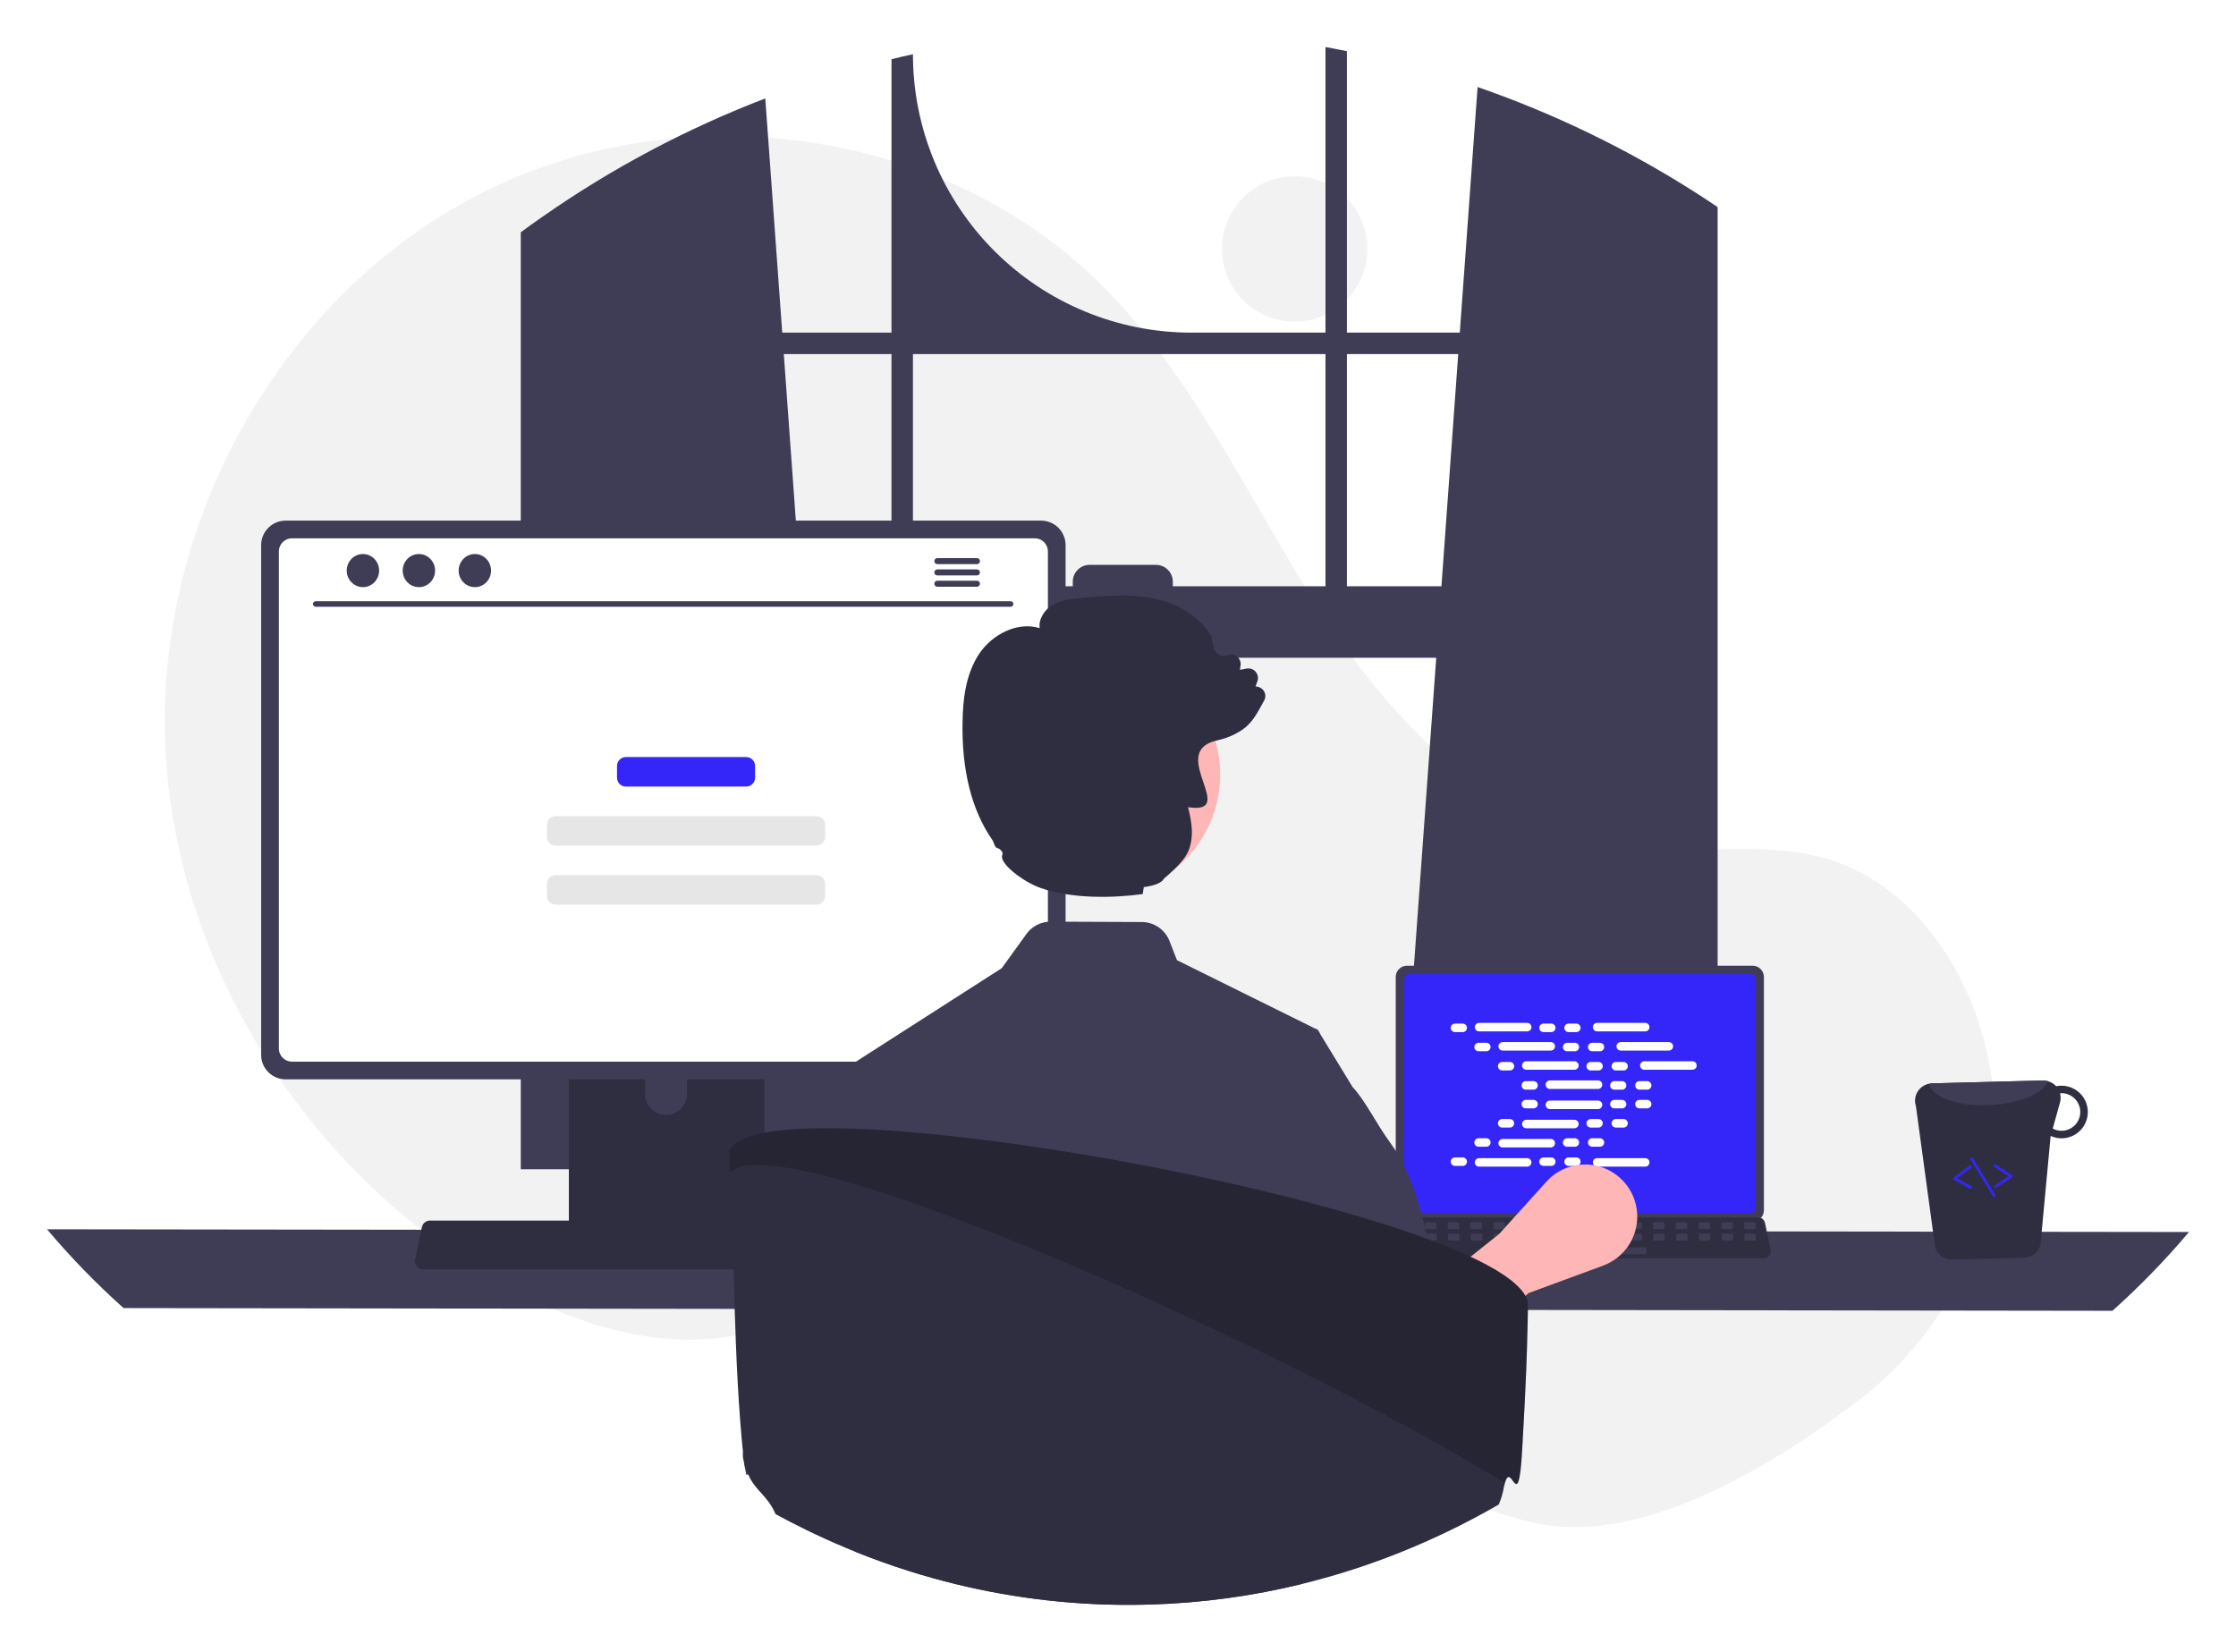 <svg width="666" height="492" viewBox="0 0 666 492" fill="none" xmlns="http://www.w3.org/2000/svg">
<g clip-path="url(#clip0_135_967)" filter="url(#filter0_d_135_967)">
<path d="M385.635 92.798C397.592 92.798 407.285 83.105 407.285 71.148C407.285 59.191 397.592 49.498 385.635 49.498C373.678 49.498 363.984 59.191 363.984 71.148C363.984 83.105 373.678 92.798 385.635 92.798Z" fill="#F2F2F2"/>
<path d="M553.584 414.103C585.765 389.592 601.136 348.405 591.513 309.115C591.274 308.139 591.022 307.165 590.756 306.193C584.377 282.871 568.594 260.705 545.591 253.253C526.277 246.996 505.195 251.808 485.045 249.32C445.49 244.435 414.824 212.432 393.247 178.925C371.669 145.417 355.086 107.91 326.414 80.228C279.154 34.598 202.06 24.774 143.463 54.476C84.867 84.177 47.541 150.072 49.133 215.745C50.725 281.417 89.713 344.205 146.335 377.518C167.135 389.755 191.192 398.425 215.135 395.391C235.909 392.759 254.785 381.597 275.461 378.283C307.97 373.073 340.271 387.771 368.388 404.898C396.505 422.024 423.664 442.325 455.616 450.265C486.64 457.975 525.077 435.815 553.584 414.103Z" fill="#F2F2F2"/>
<path d="M507.348 55.855C506.643 55.385 505.929 54.938 505.224 54.484C484.831 41.443 462.974 30.848 440.104 22.919L434.801 96.072H401.182V12.241C399.066 11.803 396.934 11.389 394.801 11V96.072H354.85C332.856 96.072 311.764 87.335 296.212 71.784C280.66 56.233 271.923 35.141 271.923 13.149V13.149C269.783 13.611 267.658 14.105 265.534 14.633V96.072H232.994L227.942 26.317C204.439 35.33 182.127 47.183 161.501 61.612C161.144 61.855 160.787 62.106 160.438 62.349C158.646 63.606 156.879 64.887 155.119 66.185V345.262H251.019L249.325 321.789L240 192.908H427.787L418.462 321.789L416.767 345.262H511.605V58.676C510.194 57.72 508.775 56.779 507.348 55.855ZM265.534 171.624H238.459L233.456 102.461H265.534V171.624ZM394.801 171.624H349.328V170.254C349.328 169.595 349.198 168.943 348.946 168.334C348.694 167.726 348.324 167.173 347.857 166.708C347.391 166.242 346.838 165.873 346.229 165.622C345.62 165.371 344.968 165.242 344.309 165.243H324.54C323.882 165.243 323.23 165.372 322.622 165.624C322.014 165.876 321.461 166.245 320.996 166.71C320.531 167.175 320.162 167.728 319.91 168.336C319.658 168.944 319.529 169.596 319.529 170.254V171.624H271.923V102.461H394.801V171.624ZM401.182 171.624V102.461H434.338L429.335 171.624H401.182Z" fill="#3F3D56"/>
<path d="M14 363.133C21.044 371.48 28.663 379.323 36.801 386.607L629.199 387.417C637.337 380.134 644.956 372.29 652 363.944L14 363.133Z" fill="#3F3D56"/>
<path d="M415.725 287.97V357.461C415.725 358.347 416.077 359.196 416.704 359.822C417.33 360.448 418.179 360.8 419.065 360.801H522.047C522.933 360.8 523.782 360.448 524.408 359.822C525.034 359.196 525.387 358.347 525.387 357.461V287.97C525.385 287.086 525.032 286.238 524.406 285.612C523.78 284.987 522.932 284.635 522.047 284.634H419.065C418.18 284.635 417.331 284.987 416.705 285.612C416.079 286.238 415.727 287.086 415.725 287.97Z" fill="#3F3D56"/>
<path d="M418.141 288.835V356.604C418.141 357.077 418.33 357.531 418.664 357.865C418.999 358.2 419.452 358.388 419.926 358.389H521.19C521.663 358.388 522.117 358.2 522.451 357.865C522.786 357.531 522.974 357.077 522.975 356.604V288.835C522.975 288.361 522.787 287.907 522.453 287.572C522.118 287.236 521.664 287.047 521.19 287.046H419.926C419.452 287.047 418.998 287.236 418.663 287.572C418.329 287.907 418.141 288.361 418.141 288.835Z" fill="#3426F8"/>
<path d="M413.57 371.014C413.758 371.25 413.998 371.441 414.271 371.572C414.544 371.702 414.843 371.769 415.145 371.768H525.416C525.717 371.767 526.015 371.7 526.287 371.57C526.559 371.44 526.799 371.251 526.989 371.017C527.179 370.783 527.314 370.509 527.385 370.216C527.456 369.923 527.461 369.618 527.399 369.323L525.687 361.192C525.616 360.861 525.464 360.552 525.243 360.295C525.022 360.037 524.741 359.839 524.424 359.718C524.195 359.628 523.95 359.582 523.704 359.583H416.85C416.604 359.582 416.36 359.628 416.13 359.718C415.813 359.839 415.532 360.037 415.311 360.295C415.091 360.552 414.938 360.861 414.867 361.192L413.155 369.323C413.094 369.618 413.1 369.922 413.172 370.215C413.243 370.508 413.379 370.78 413.57 371.014Z" fill="#2F2E41"/>
<path d="M519.921 363.084H522.526C522.745 363.084 522.922 362.907 522.922 362.688V361.442C522.922 361.224 522.745 361.046 522.526 361.046H519.921C519.703 361.046 519.526 361.224 519.526 361.442V362.688C519.526 362.907 519.703 363.084 519.921 363.084Z" fill="#3F3D56"/>
<path d="M513.128 363.084H515.733C515.952 363.084 516.129 362.907 516.129 362.688V361.442C516.129 361.224 515.952 361.046 515.733 361.046H513.128C512.91 361.046 512.733 361.224 512.733 361.442V362.688C512.733 362.907 512.91 363.084 513.128 363.084Z" fill="#3F3D56"/>
<path d="M506.336 363.084H508.94C509.159 363.084 509.336 362.907 509.336 362.688V361.442C509.336 361.224 509.159 361.046 508.94 361.046H506.336C506.117 361.046 505.94 361.224 505.94 361.442V362.688C505.94 362.907 506.117 363.084 506.336 363.084Z" fill="#3F3D56"/>
<path d="M499.543 363.084H502.147C502.366 363.084 502.543 362.907 502.543 362.688V361.442C502.543 361.224 502.366 361.046 502.147 361.046H499.543C499.324 361.046 499.147 361.224 499.147 361.442V362.688C499.147 362.907 499.324 363.084 499.543 363.084Z" fill="#3F3D56"/>
<path d="M492.752 363.084H495.356C495.575 363.084 495.752 362.907 495.752 362.688V361.442C495.752 361.224 495.575 361.046 495.356 361.046H492.752C492.533 361.046 492.356 361.224 492.356 361.442V362.688C492.356 362.907 492.533 363.084 492.752 363.084Z" fill="#3F3D56"/>
<path d="M485.959 363.084H488.563C488.782 363.084 488.959 362.907 488.959 362.688V361.442C488.959 361.224 488.782 361.046 488.563 361.046H485.959C485.74 361.046 485.563 361.224 485.563 361.442V362.688C485.563 362.907 485.74 363.084 485.959 363.084Z" fill="#3F3D56"/>
<path d="M479.166 363.084H481.77C481.989 363.084 482.166 362.907 482.166 362.688V361.442C482.166 361.224 481.989 361.046 481.77 361.046H479.166C478.947 361.046 478.77 361.224 478.77 361.442V362.688C478.77 362.907 478.947 363.084 479.166 363.084Z" fill="#3F3D56"/>
<path d="M472.373 363.084H474.977C475.196 363.084 475.373 362.907 475.373 362.688V361.442C475.373 361.224 475.196 361.046 474.977 361.046H472.373C472.154 361.046 471.977 361.224 471.977 361.442V362.688C471.977 362.907 472.154 363.084 472.373 363.084Z" fill="#3F3D56"/>
<path d="M465.58 363.084H468.184C468.403 363.084 468.58 362.907 468.58 362.688V361.442C468.58 361.224 468.403 361.046 468.184 361.046H465.58C465.361 361.046 465.184 361.224 465.184 361.442V362.688C465.184 362.907 465.361 363.084 465.58 363.084Z" fill="#3F3D56"/>
<path d="M458.789 363.084H461.393C461.612 363.084 461.789 362.907 461.789 362.688V361.442C461.789 361.224 461.612 361.046 461.393 361.046H458.789C458.57 361.046 458.393 361.224 458.393 361.442V362.688C458.393 362.907 458.57 363.084 458.789 363.084Z" fill="#3F3D56"/>
<path d="M451.996 363.084H454.6C454.819 363.084 454.996 362.907 454.996 362.688V361.442C454.996 361.224 454.819 361.046 454.6 361.046H451.996C451.777 361.046 451.6 361.224 451.6 361.442V362.688C451.6 362.907 451.777 363.084 451.996 363.084Z" fill="#3F3D56"/>
<path d="M445.203 363.084H447.807C448.026 363.084 448.203 362.907 448.203 362.688V361.442C448.203 361.224 448.026 361.046 447.807 361.046H445.203C444.984 361.046 444.807 361.224 444.807 361.442V362.688C444.807 362.907 444.984 363.084 445.203 363.084Z" fill="#3F3D56"/>
<path d="M438.41 363.084H441.014C441.233 363.084 441.41 362.907 441.41 362.688V361.442C441.41 361.224 441.233 361.046 441.014 361.046H438.41C438.191 361.046 438.014 361.224 438.014 361.442V362.688C438.014 362.907 438.191 363.084 438.41 363.084Z" fill="#3F3D56"/>
<path d="M431.617 363.084H434.221C434.44 363.084 434.617 362.907 434.617 362.688V361.442C434.617 361.224 434.44 361.046 434.221 361.046H431.617C431.398 361.046 431.221 361.224 431.221 361.442V362.688C431.221 362.907 431.398 363.084 431.617 363.084Z" fill="#3F3D56"/>
<path d="M424.826 363.084H427.43C427.649 363.084 427.826 362.907 427.826 362.688V361.442C427.826 361.224 427.649 361.046 427.43 361.046H424.826C424.607 361.046 424.43 361.224 424.43 361.442V362.688C424.43 362.907 424.607 363.084 424.826 363.084Z" fill="#3F3D56"/>
<path d="M418.033 363.084H420.637C420.856 363.084 421.033 362.907 421.033 362.688V361.442C421.033 361.224 420.856 361.046 420.637 361.046H418.033C417.814 361.046 417.637 361.224 417.637 361.442V362.688C417.637 362.907 417.814 363.084 418.033 363.084Z" fill="#3F3D56"/>
<path d="M520.002 366.48H522.606C522.825 366.48 523.002 366.303 523.002 366.085V364.839C523.002 364.62 522.825 364.443 522.606 364.443H520.002C519.783 364.443 519.606 364.62 519.606 364.839V366.085C519.606 366.303 519.783 366.48 520.002 366.48Z" fill="#3F3D56"/>
<path d="M513.209 366.48H515.813C516.032 366.48 516.209 366.303 516.209 366.085V364.839C516.209 364.62 516.032 364.443 515.813 364.443H513.209C512.99 364.443 512.813 364.62 512.813 364.839V366.085C512.813 366.303 512.99 366.48 513.209 366.48Z" fill="#3F3D56"/>
<path d="M506.416 366.48H509.02C509.239 366.48 509.416 366.303 509.416 366.085V364.839C509.416 364.62 509.239 364.443 509.02 364.443H506.416C506.197 364.443 506.02 364.62 506.02 364.839V366.085C506.02 366.303 506.197 366.48 506.416 366.48Z" fill="#3F3D56"/>
<path d="M499.623 366.48H502.227C502.446 366.48 502.623 366.303 502.623 366.085V364.839C502.623 364.62 502.446 364.443 502.227 364.443H499.623C499.404 364.443 499.227 364.62 499.227 364.839V366.085C499.227 366.303 499.404 366.48 499.623 366.48Z" fill="#3F3D56"/>
<path d="M492.832 366.48H495.436C495.655 366.48 495.832 366.303 495.832 366.085V364.839C495.832 364.62 495.655 364.443 495.436 364.443H492.832C492.613 364.443 492.436 364.62 492.436 364.839V366.085C492.436 366.303 492.613 366.48 492.832 366.48Z" fill="#3F3D56"/>
<path d="M486.039 366.48H488.643C488.862 366.48 489.039 366.303 489.039 366.085V364.839C489.039 364.62 488.862 364.443 488.643 364.443H486.039C485.82 364.443 485.643 364.62 485.643 364.839V366.085C485.643 366.303 485.82 366.48 486.039 366.48Z" fill="#3F3D56"/>
<path d="M479.246 366.48H481.85C482.069 366.48 482.246 366.303 482.246 366.085V364.839C482.246 364.62 482.069 364.443 481.85 364.443H479.246C479.027 364.443 478.85 364.62 478.85 364.839V366.085C478.85 366.303 479.027 366.48 479.246 366.48Z" fill="#3F3D56"/>
<path d="M472.453 366.48H475.057C475.276 366.48 475.453 366.303 475.453 366.085V364.839C475.453 364.62 475.276 364.443 475.057 364.443H472.453C472.234 364.443 472.057 364.62 472.057 364.839V366.085C472.057 366.303 472.234 366.48 472.453 366.48Z" fill="#3F3D56"/>
<path d="M465.66 366.48H468.264C468.483 366.48 468.66 366.303 468.66 366.085V364.839C468.66 364.62 468.483 364.443 468.264 364.443H465.66C465.441 364.443 465.264 364.62 465.264 364.839V366.085C465.264 366.303 465.441 366.48 465.66 366.48Z" fill="#3F3D56"/>
<path d="M458.869 366.48H461.473C461.692 366.48 461.869 366.303 461.869 366.085V364.839C461.869 364.62 461.692 364.443 461.473 364.443H458.869C458.65 364.443 458.473 364.62 458.473 364.839V366.085C458.473 366.303 458.65 366.48 458.869 366.48Z" fill="#3F3D56"/>
<path d="M452.076 366.48H454.68C454.899 366.48 455.076 366.303 455.076 366.085V364.839C455.076 364.62 454.899 364.443 454.68 364.443H452.076C451.857 364.443 451.68 364.62 451.68 364.839V366.085C451.68 366.303 451.857 366.48 452.076 366.48Z" fill="#3F3D56"/>
<path d="M445.283 366.48H447.887C448.106 366.48 448.283 366.303 448.283 366.085V364.839C448.283 364.62 448.106 364.443 447.887 364.443H445.283C445.064 364.443 444.887 364.62 444.887 364.839V366.085C444.887 366.303 445.064 366.48 445.283 366.48Z" fill="#3F3D56"/>
<path d="M438.49 366.48H441.094C441.313 366.48 441.49 366.303 441.49 366.085V364.839C441.49 364.62 441.313 364.443 441.094 364.443H438.49C438.271 364.443 438.094 364.62 438.094 364.839V366.085C438.094 366.303 438.271 366.48 438.49 366.48Z" fill="#3F3D56"/>
<path d="M431.699 366.48H434.303C434.522 366.48 434.699 366.303 434.699 366.085V364.839C434.699 364.62 434.522 364.443 434.303 364.443H431.699C431.48 364.443 431.303 364.62 431.303 364.839V366.085C431.303 366.303 431.48 366.48 431.699 366.48Z" fill="#3F3D56"/>
<path d="M424.906 366.48H427.51C427.729 366.48 427.906 366.303 427.906 366.085V364.839C427.906 364.62 427.729 364.443 427.51 364.443H424.906C424.687 364.443 424.51 364.62 424.51 364.839V366.085C424.51 366.303 424.687 366.48 424.906 366.48Z" fill="#3F3D56"/>
<path d="M418.113 366.48H420.717C420.936 366.48 421.113 366.303 421.113 366.085V364.839C421.113 364.62 420.936 364.443 420.717 364.443H418.113C417.894 364.443 417.717 364.62 417.717 364.839V366.085C417.717 366.303 417.894 366.48 418.113 366.48Z" fill="#3F3D56"/>
<path d="M463.622 370.556H490.001C490.219 370.556 490.396 370.378 490.396 370.16V368.914C490.396 368.695 490.219 368.518 490.001 368.518H463.622C463.404 368.518 463.226 368.695 463.226 368.914V370.16C463.226 370.378 463.404 370.556 463.622 370.556Z" fill="#3F3D56"/>
<path d="M435.675 301.873H433.369C432.67 301.873 432.104 302.439 432.104 303.138C432.104 303.837 432.67 304.404 433.369 304.404H435.675C436.374 304.404 436.941 303.837 436.941 303.138C436.941 302.439 436.374 301.873 435.675 301.873Z" fill="white"/>
<path d="M462.048 301.873H459.742C459.043 301.873 458.477 302.439 458.477 303.138C458.477 303.837 459.043 304.404 459.742 304.404H462.048C462.747 304.404 463.314 303.837 463.314 303.138C463.314 302.439 462.747 301.873 462.048 301.873Z" fill="white"/>
<path d="M469.519 301.873H467.213C466.514 301.873 465.947 302.439 465.947 303.138C465.947 303.837 466.514 304.404 467.213 304.404H469.519C470.218 304.404 470.785 303.837 470.785 303.138C470.785 302.439 470.218 301.873 469.519 301.873Z" fill="white"/>
<path d="M454.874 301.662H440.543C439.844 301.662 439.277 302.228 439.277 302.927C439.277 303.626 439.844 304.193 440.543 304.193H454.874C455.573 304.193 456.14 303.626 456.14 302.927C456.14 302.228 455.573 301.662 454.874 301.662Z" fill="white"/>
<path d="M490.036 301.662H475.705C475.006 301.662 474.439 302.228 474.439 302.927C474.439 303.626 475.006 304.193 475.705 304.193H490.036C490.735 304.193 491.302 303.626 491.302 302.927C491.302 302.228 490.735 301.662 490.036 301.662Z" fill="white"/>
<path d="M442.708 307.586H440.403C439.703 307.586 439.137 308.153 439.137 308.852C439.137 309.551 439.703 310.117 440.403 310.117H442.708C443.407 310.117 443.974 309.551 443.974 308.852C443.974 308.153 443.407 307.586 442.708 307.586Z" fill="white"/>
<path d="M469.079 307.586H466.774C466.075 307.586 465.508 308.153 465.508 308.852C465.508 309.551 466.075 310.117 466.774 310.117H469.079C469.779 310.117 470.345 309.551 470.345 308.852C470.345 308.153 469.779 307.586 469.079 307.586Z" fill="white"/>
<path d="M476.552 307.586H474.246C473.547 307.586 472.98 308.153 472.98 308.852C472.98 309.551 473.547 310.117 474.246 310.117H476.552C477.251 310.117 477.818 309.551 477.818 308.852C477.818 308.153 477.251 307.586 476.552 307.586Z" fill="white"/>
<path d="M461.907 307.375H447.576C446.877 307.375 446.311 307.942 446.311 308.641C446.311 309.34 446.877 309.907 447.576 309.907H461.907C462.607 309.907 463.173 309.34 463.173 308.641C463.173 307.942 462.607 307.375 461.907 307.375Z" fill="white"/>
<path d="M497.07 307.375H482.738C482.039 307.375 481.473 307.942 481.473 308.641C481.473 309.34 482.039 309.907 482.738 309.907H497.07C497.769 309.907 498.335 309.34 498.335 308.641C498.335 307.942 497.769 307.375 497.07 307.375Z" fill="white"/>
<path d="M449.74 313.3H447.434C446.735 313.3 446.168 313.866 446.168 314.566C446.168 315.265 446.735 315.831 447.434 315.831H449.74C450.439 315.831 451.005 315.265 451.005 314.566C451.005 313.866 450.439 313.3 449.74 313.3Z" fill="white"/>
<path d="M476.113 313.3H473.807C473.108 313.3 472.541 313.866 472.541 314.566C472.541 315.265 473.108 315.831 473.807 315.831H476.113C476.812 315.831 477.378 315.265 477.378 314.566C477.378 313.866 476.812 313.3 476.113 313.3Z" fill="white"/>
<path d="M483.583 313.3H481.278C480.578 313.3 480.012 313.866 480.012 314.566C480.012 315.265 480.578 315.831 481.278 315.831H483.583C484.282 315.831 484.849 315.265 484.849 314.566C484.849 313.866 484.282 313.3 483.583 313.3Z" fill="white"/>
<path d="M468.939 313.088H454.608C453.908 313.088 453.342 313.655 453.342 314.354C453.342 315.053 453.908 315.62 454.608 315.62H468.939C469.638 315.62 470.204 315.053 470.204 314.354C470.204 313.655 469.638 313.088 468.939 313.088Z" fill="white"/>
<path d="M504.101 313.088H489.77C489.071 313.088 488.504 313.655 488.504 314.354C488.504 315.053 489.071 315.62 489.77 315.62H504.101C504.8 315.62 505.367 315.053 505.367 314.354C505.367 313.655 504.8 313.088 504.101 313.088Z" fill="white"/>
<path d="M456.773 319.013H454.467C453.768 319.013 453.201 319.58 453.201 320.279C453.201 320.978 453.768 321.545 454.467 321.545H456.773C457.472 321.545 458.039 320.978 458.039 320.279C458.039 319.58 457.472 319.013 456.773 319.013Z" fill="white"/>
<path d="M483.144 319.013H480.838C480.139 319.013 479.572 319.58 479.572 320.279C479.572 320.978 480.139 321.545 480.838 321.545H483.144C483.843 321.545 484.41 320.978 484.41 320.279C484.41 319.58 483.843 319.013 483.144 319.013Z" fill="white"/>
<path d="M490.617 319.013H488.311C487.612 319.013 487.045 319.58 487.045 320.279C487.045 320.978 487.612 321.545 488.311 321.545H490.617C491.316 321.545 491.882 320.978 491.882 320.279C491.882 319.58 491.316 319.013 490.617 319.013Z" fill="white"/>
<path d="M475.972 318.802H461.641C460.942 318.802 460.375 319.369 460.375 320.068C460.375 320.767 460.942 321.334 461.641 321.334H475.972C476.671 321.334 477.238 320.767 477.238 320.068C477.238 319.369 476.671 318.802 475.972 318.802Z" fill="white"/>
<path d="M462.048 341.733H459.742C459.043 341.733 458.477 342.3 458.477 342.999C458.477 343.698 459.043 344.264 459.742 344.264H462.048C462.747 344.264 463.314 343.698 463.314 342.999C463.314 342.3 462.747 341.733 462.048 341.733Z" fill="white"/>
<path d="M469.519 341.733H467.213C466.514 341.733 465.947 342.3 465.947 342.999C465.947 343.698 466.514 344.264 467.213 344.264H469.519C470.218 344.264 470.785 343.698 470.785 342.999C470.785 342.3 470.218 341.733 469.519 341.733Z" fill="white"/>
<path d="M490.036 341.944H475.705C475.006 341.944 474.439 342.511 474.439 343.21C474.439 343.909 475.006 344.475 475.705 344.475H490.036C490.735 344.475 491.302 343.909 491.302 343.21C491.302 342.511 490.735 341.944 490.036 341.944Z" fill="white"/>
<path d="M435.675 341.733H433.369C432.67 341.733 432.104 342.3 432.104 342.999C432.104 343.698 432.67 344.264 433.369 344.264H435.675C436.374 344.264 436.941 343.698 436.941 342.999C436.941 342.3 436.374 341.733 435.675 341.733Z" fill="white"/>
<path d="M454.874 341.944H440.543C439.844 341.944 439.277 342.511 439.277 343.21C439.277 343.909 439.844 344.475 440.543 344.475H454.874C455.573 344.475 456.14 343.909 456.14 343.21C456.14 342.511 455.573 341.944 454.874 341.944Z" fill="white"/>
<path d="M442.708 336.02H440.403C439.703 336.02 439.137 336.586 439.137 337.285C439.137 337.984 439.703 338.551 440.403 338.551H442.708C443.407 338.551 443.974 337.984 443.974 337.285C443.974 336.586 443.407 336.02 442.708 336.02Z" fill="white"/>
<path d="M469.079 336.02H466.774C466.075 336.02 465.508 336.586 465.508 337.285C465.508 337.984 466.075 338.551 466.774 338.551H469.079C469.779 338.551 470.345 337.984 470.345 337.285C470.345 336.586 469.779 336.02 469.079 336.02Z" fill="white"/>
<path d="M476.552 336.02H474.246C473.547 336.02 472.98 336.586 472.98 337.285C472.98 337.984 473.547 338.551 474.246 338.551H476.552C477.251 338.551 477.818 337.984 477.818 337.285C477.818 336.586 477.251 336.02 476.552 336.02Z" fill="white"/>
<path d="M461.907 336.23H447.576C446.877 336.23 446.311 336.797 446.311 337.496C446.311 338.195 446.877 338.762 447.576 338.762H461.907C462.607 338.762 463.173 338.195 463.173 337.496C463.173 336.797 462.607 336.23 461.907 336.23Z" fill="white"/>
<path d="M449.74 330.306H447.434C446.735 330.306 446.168 330.872 446.168 331.571C446.168 332.27 446.735 332.837 447.434 332.837H449.74C450.439 332.837 451.005 332.27 451.005 331.571C451.005 330.872 450.439 330.306 449.74 330.306Z" fill="white"/>
<path d="M476.113 330.306H473.807C473.108 330.306 472.541 330.872 472.541 331.571C472.541 332.27 473.108 332.837 473.807 332.837H476.113C476.812 332.837 477.378 332.27 477.378 331.571C477.378 330.872 476.812 330.306 476.113 330.306Z" fill="white"/>
<path d="M483.583 330.306H481.278C480.578 330.306 480.012 330.872 480.012 331.571C480.012 332.27 480.578 332.837 481.278 332.837H483.583C484.282 332.837 484.849 332.27 484.849 331.571C484.849 330.872 484.282 330.306 483.583 330.306Z" fill="white"/>
<path d="M468.939 330.517H454.608C453.908 330.517 453.342 331.083 453.342 331.782C453.342 332.481 453.908 333.048 454.608 333.048H468.939C469.638 333.048 470.204 332.481 470.204 331.782C470.204 331.083 469.638 330.517 468.939 330.517Z" fill="white"/>
<path d="M456.773 324.592H454.467C453.768 324.592 453.201 325.159 453.201 325.858C453.201 326.557 453.768 327.124 454.467 327.124H456.773C457.472 327.124 458.039 326.557 458.039 325.858C458.039 325.159 457.472 324.592 456.773 324.592Z" fill="white"/>
<path d="M483.144 324.592H480.838C480.139 324.592 479.572 325.159 479.572 325.858C479.572 326.557 480.139 327.124 480.838 327.124H483.144C483.843 327.124 484.41 326.557 484.41 325.858C484.41 325.159 483.843 324.592 483.144 324.592Z" fill="white"/>
<path d="M490.617 324.592H488.311C487.612 324.592 487.045 325.159 487.045 325.858C487.045 326.557 487.612 327.124 488.311 327.124H490.617C491.316 327.124 491.882 326.557 491.882 325.858C491.882 325.159 491.316 324.592 490.617 324.592Z" fill="white"/>
<path d="M475.972 324.803H461.641C460.942 324.803 460.375 325.37 460.375 326.069C460.375 326.768 460.942 327.335 461.641 327.335H475.972C476.671 327.335 477.238 326.768 477.238 326.069C477.238 325.37 476.671 324.803 475.972 324.803Z" fill="white"/>
<path d="M423.416 408.694L412.592 391.584L446.568 364.5L460.592 348.964C462.414 346.946 464.734 345.441 467.32 344.6C469.906 343.759 472.667 343.611 475.328 344.171C477.989 344.732 480.456 345.981 482.483 347.793C484.51 349.606 486.026 351.919 486.879 354.5C488.143 358.326 487.871 362.494 486.121 366.123C484.37 369.753 481.278 372.56 477.497 373.953L455.321 382.122L423.416 408.694Z" fill="#FFB6B6"/>
<path d="M169.434 284.637V367.795H227.694V284.637C227.695 284.039 227.504 283.456 227.149 282.975C226.795 282.493 226.295 282.138 225.723 281.961C225.454 281.872 225.172 281.829 224.888 281.832H172.247C171.878 281.831 171.513 281.903 171.172 282.044C170.83 282.184 170.52 282.391 170.259 282.651C169.998 282.912 169.79 283.221 169.649 283.562C169.507 283.903 169.434 284.268 169.434 284.637ZM192.17 313.211C192.185 311.571 192.847 310.004 194.012 308.85C195.177 307.696 196.75 307.049 198.389 307.049C200.029 307.049 201.602 307.696 202.767 308.85C203.931 310.004 204.593 311.571 204.609 313.211V322.859C204.6 324.503 203.941 326.077 202.776 327.236C201.61 328.396 200.033 329.047 198.389 329.047C196.745 329.047 195.168 328.396 194.003 327.236C192.837 326.077 192.178 324.503 192.17 322.859V313.211Z" fill="#2F2E41"/>
<path d="M169.256 365.136V373.155C169.257 373.57 169.422 373.968 169.715 374.263C170.008 374.557 170.405 374.724 170.821 374.728H226.308C226.724 374.726 227.122 374.559 227.415 374.264C227.708 373.969 227.873 373.571 227.873 373.155V365.136H169.256Z" fill="#3F3D56"/>
<path d="M77.781 159.349V311.184C77.783 313.119 78.552 314.974 79.92 316.342C81.289 317.71 83.144 318.479 85.079 318.481H310.092C312.027 318.479 313.883 317.71 315.251 316.342C316.619 314.974 317.389 313.119 317.39 311.184V159.349C317.385 157.416 316.615 155.563 315.247 154.197C313.879 152.831 312.026 152.062 310.092 152.06H85.079C83.146 152.062 81.292 152.831 79.924 154.197C78.556 155.563 77.786 157.416 77.781 159.349Z" fill="#3F3D56"/>
<path d="M83.061 161.238V309.311C83.062 310.345 83.474 311.336 84.205 312.067C84.936 312.798 85.927 313.209 86.961 313.211H308.22C309.254 313.209 310.245 312.798 310.976 312.067C311.707 311.336 312.118 310.345 312.12 309.311V161.238C312.12 160.203 311.709 159.21 310.978 158.478C310.247 157.745 309.255 157.332 308.22 157.33H86.961C85.926 157.332 84.934 157.745 84.203 158.478C83.471 159.21 83.061 160.203 83.061 161.238Z" fill="white"/>
<path d="M124.123 374.185C124.348 374.467 124.634 374.695 124.96 374.851C125.286 375.006 125.643 375.087 126.004 375.085H257.639C257.999 375.084 258.354 375.004 258.679 374.849C259.004 374.693 259.29 374.468 259.517 374.188C259.744 373.909 259.905 373.582 259.99 373.232C260.075 372.882 260.08 372.518 260.007 372.166L257.963 362.46C257.878 362.064 257.696 361.696 257.433 361.389C257.169 361.081 256.833 360.845 256.455 360.701C256.181 360.593 255.89 360.538 255.595 360.539H128.039C127.745 360.538 127.453 360.593 127.18 360.701C126.801 360.845 126.465 361.081 126.202 361.389C125.938 361.696 125.756 362.064 125.671 362.46L123.628 372.166C123.555 372.518 123.562 372.882 123.648 373.231C123.733 373.58 123.895 373.906 124.123 374.185Z" fill="#2F2E41"/>
<path d="M301.04 177.728H94.008C93.793 177.723 93.588 177.634 93.438 177.48C93.287 177.326 93.203 177.12 93.203 176.904C93.203 176.689 93.287 176.482 93.438 176.329C93.588 176.175 93.793 176.086 94.008 176.081H301.04C301.255 176.086 301.46 176.175 301.61 176.329C301.761 176.482 301.845 176.689 301.845 176.904C301.845 177.12 301.761 177.326 301.61 177.48C301.46 177.634 301.255 177.723 301.04 177.728Z" fill="#3F3D56"/>
<path d="M108.1 171.878C110.765 171.878 112.925 169.669 112.925 166.945C112.925 164.221 110.765 162.013 108.1 162.013C105.436 162.013 103.275 164.221 103.275 166.945C103.275 169.669 105.436 171.878 108.1 171.878Z" fill="#3F3D56"/>
<path d="M124.768 171.878C127.433 171.878 129.593 169.669 129.593 166.945C129.593 164.221 127.433 162.013 124.768 162.013C122.104 162.013 119.943 164.221 119.943 166.945C119.943 169.669 122.104 171.878 124.768 171.878Z" fill="#3F3D56"/>
<path d="M141.438 171.878C144.103 171.878 146.263 169.669 146.263 166.945C146.263 164.221 144.103 162.013 141.438 162.013C138.773 162.013 136.613 164.221 136.613 166.945C136.613 169.669 138.773 171.878 141.438 171.878Z" fill="#3F3D56"/>
<path d="M291.003 163.233H279.164C278.93 163.238 278.708 163.335 278.544 163.503C278.381 163.67 278.289 163.895 278.289 164.129C278.289 164.363 278.381 164.588 278.544 164.755C278.708 164.923 278.93 165.019 279.164 165.025H291.003C291.238 165.022 291.463 164.926 291.628 164.758C291.794 164.59 291.886 164.364 291.886 164.129C291.886 163.893 291.794 163.667 291.628 163.5C291.463 163.332 291.238 163.236 291.003 163.233Z" fill="#3F3D56"/>
<path d="M291.002 166.598H279.164C278.929 166.603 278.706 166.7 278.543 166.867C278.379 167.034 278.287 167.259 278.287 167.494C278.287 167.728 278.379 167.953 278.543 168.12C278.706 168.288 278.929 168.384 279.164 168.39H291.002C291.238 168.387 291.463 168.291 291.629 168.123C291.794 167.956 291.887 167.729 291.887 167.494C291.887 167.258 291.794 167.032 291.629 166.864C291.463 166.696 291.238 166.6 291.002 166.598Z" fill="#3F3D56"/>
<path d="M291.003 169.962H279.164C278.93 169.968 278.708 170.065 278.544 170.232C278.381 170.4 278.289 170.624 278.289 170.858C278.289 171.092 278.381 171.317 278.544 171.485C278.708 171.652 278.93 171.749 279.164 171.754H291.003C291.238 171.751 291.463 171.655 291.628 171.487C291.794 171.32 291.886 171.094 291.886 170.858C291.886 170.623 291.794 170.397 291.628 170.229C291.463 170.062 291.238 169.966 291.003 169.962Z" fill="#3F3D56"/>
<path d="M576.408 368.655C576.765 369.695 577.443 370.596 578.344 371.227C579.244 371.858 580.322 372.187 581.422 372.167L602.903 371.614C604.01 371.593 605.081 371.213 605.955 370.533C606.83 369.852 607.46 368.907 607.752 367.838L610.792 335.335C611.871 335.823 613.045 336.064 614.229 336.041C615.257 336.015 616.27 335.787 617.211 335.369C618.151 334.952 619 334.353 619.709 333.608C620.418 332.863 620.973 331.985 621.342 331.025C621.712 330.065 621.889 329.041 621.863 328.013C621.838 326.985 621.609 325.971 621.192 325.031C620.775 324.091 620.176 323.242 619.431 322.533C618.685 321.824 617.807 321.269 616.847 320.899C615.887 320.53 614.864 320.353 613.835 320.378C613.362 320.377 612.89 320.426 612.428 320.525C611.924 319.98 611.313 319.547 610.632 319.254C609.951 318.96 609.217 318.812 608.475 318.82L575.432 319.673C575.158 319.683 574.886 319.717 574.617 319.774C573.893 319.909 573.205 320.198 572.602 320.621C571.998 321.044 571.492 321.591 571.118 322.226C570.743 322.861 570.509 323.569 570.431 324.302C570.353 325.035 570.433 325.776 570.666 326.475L576.408 368.655ZM611.416 333.128L613.579 325.382C613.825 324.487 613.83 323.544 613.595 322.646C613.7 322.646 613.793 322.596 613.898 322.596C615.381 322.565 616.816 323.124 617.887 324.149C618.959 325.175 619.581 326.583 619.615 328.066C619.65 329.549 619.095 330.986 618.073 332.06C617.05 333.135 615.643 333.76 614.16 333.799C613.201 333.829 612.252 333.597 611.416 333.128Z" fill="#2F2E41"/>
<path d="M574.617 319.774C575.321 323.799 583.236 326.629 592.753 326.137C601.504 325.734 608.66 322.661 609.971 319.019C609.485 318.875 608.981 318.808 608.475 318.82L575.432 319.673C575.158 319.683 574.885 319.717 574.617 319.774Z" fill="#3F3D56"/>
<path d="M594.497 350.794C594.54 350.783 594.581 350.765 594.619 350.74L599.284 347.687C599.34 347.65 599.387 347.6 599.419 347.541C599.451 347.482 599.468 347.416 599.468 347.348C599.468 347.281 599.451 347.215 599.419 347.155C599.387 347.096 599.341 347.046 599.284 347.009L594.435 343.833C594.391 343.804 594.341 343.784 594.289 343.773C594.236 343.763 594.182 343.764 594.13 343.774C594.078 343.785 594.028 343.806 593.984 343.836C593.94 343.866 593.902 343.905 593.873 343.949C593.844 343.994 593.824 344.044 593.814 344.096C593.804 344.149 593.804 344.202 593.815 344.255C593.826 344.307 593.847 344.356 593.878 344.4C593.908 344.444 593.946 344.482 593.991 344.511L598.322 347.348L594.175 350.062C594.095 350.115 594.036 350.194 594.008 350.286C593.981 350.378 593.987 350.476 594.026 350.564C594.064 350.652 594.133 350.723 594.219 350.766C594.305 350.808 594.404 350.818 594.497 350.794H594.497Z" fill="#3426F8"/>
<path d="M587.129 351.134C587.207 351.114 587.278 351.072 587.332 351.011C587.386 350.951 587.42 350.876 587.431 350.796C587.442 350.716 587.429 350.635 587.393 350.562C587.358 350.49 587.301 350.43 587.231 350.389L582.931 347.924L587.087 344.837C587.13 344.806 587.166 344.766 587.194 344.72C587.221 344.674 587.239 344.624 587.247 344.571C587.254 344.519 587.252 344.465 587.239 344.413C587.226 344.362 587.203 344.313 587.171 344.27C587.139 344.228 587.099 344.192 587.054 344.164C587.008 344.137 586.958 344.119 586.905 344.111C586.852 344.104 586.799 344.106 586.747 344.119C586.695 344.132 586.647 344.155 586.604 344.187L581.951 347.643C581.897 347.683 581.854 347.736 581.825 347.797C581.797 347.858 581.784 347.925 581.788 347.992C581.792 348.06 581.812 348.125 581.848 348.182C581.883 348.239 581.932 348.287 581.991 348.32L586.828 351.093C586.919 351.145 587.027 351.16 587.129 351.134Z" fill="#3426F8"/>
<path d="M594.034 353.47C594.073 353.46 594.11 353.445 594.145 353.423C594.19 353.396 594.23 353.359 594.261 353.316C594.293 353.273 594.316 353.225 594.328 353.173C594.341 353.121 594.343 353.067 594.335 353.015C594.327 352.962 594.308 352.912 594.281 352.866L587.668 341.994C587.612 341.903 587.521 341.837 587.417 341.812C587.313 341.786 587.202 341.804 587.111 341.86C587.019 341.915 586.953 342.005 586.928 342.11C586.902 342.214 586.919 342.324 586.975 342.416L593.588 353.288C593.633 353.362 593.701 353.42 593.781 353.452C593.861 353.485 593.95 353.491 594.034 353.47Z" fill="#3426F8"/>
<path d="M222.261 222.485H186.428C184.966 222.485 183.781 223.67 183.781 225.132V228.632C183.781 230.094 184.966 231.279 186.428 231.279H222.261C223.722 231.279 224.907 230.094 224.907 228.632V225.132C224.907 223.67 223.722 222.485 222.261 222.485Z" fill="#3426F8"/>
<path d="M243.147 240.073H165.541C164.08 240.073 162.895 241.258 162.895 242.719V246.22C162.895 247.682 164.08 248.867 165.541 248.867H243.147C244.609 248.867 245.794 247.682 245.794 246.22V242.719C245.794 241.258 244.609 240.073 243.147 240.073Z" fill="#E6E6E6"/>
<path d="M243.147 257.661H165.541C164.08 257.661 162.895 258.846 162.895 260.307V263.808C162.895 265.27 164.08 266.455 165.541 266.455H243.147C244.609 266.455 245.794 265.27 245.794 263.808V260.307C245.794 258.846 244.609 257.661 243.147 257.661Z" fill="#E6E6E6"/>
<path d="M249.727 316.555L249.902 317.11L249.912 317.129L255.203 333.214L261.289 351.75L272.741 386.584L272.852 391.995V392.014L273.703 435.542L271.344 441.444L273.999 451.119C273.999 451.119 272.778 436.494 266.229 444.893C262.519 449.665 258.181 454.549 254.62 459.128C259.809 461.227 265.082 463.127 270.437 464.825C271.594 465.195 272.759 465.547 273.925 465.898C274.174 465.972 274.424 466.046 274.674 466.12C292.427 471.37 310.781 474.32 329.286 474.898C330.248 474.926 331.191 474.944 332.107 474.963C332.431 474.972 332.745 474.982 333.06 474.982C334.096 474.991 335.123 475 336.159 475C338.249 475 340.33 474.969 342.402 474.908C357.738 474.475 372.985 472.413 387.885 468.756C387.783 462.605 387.505 455.419 387.108 447.741C386.923 443.977 382.769 439.898 382.52 435.957C382.344 432.998 386.072 430.213 385.877 427.207C384.619 408.699 383.047 415.804 381.881 402.697C381.761 401.411 381.65 400.181 381.548 399.006C380.799 390.589 380.281 385.326 380.281 385.326L385.258 353.961L393.074 304.716L392.473 303.726L391.798 303.393L350.57 282.989L348.332 277.254C347.679 275.602 346.548 274.182 345.082 273.179C343.617 272.175 341.885 271.632 340.108 271.621L312.95 271.51C311.541 271.504 310.15 271.833 308.894 272.472C307.638 273.111 306.552 274.04 305.726 275.182L298.372 285.366L249.727 316.555Z" fill="#3F3D56"/>
<path d="M279.002 378.833L272.851 391.995L268.652 400.986L261.428 438.807L257.811 442.646L254.712 429.057L222.279 436.258C221.216 430.347 221.995 436.458 221.338 429.974C221.523 429.789 221.717 429.604 221.911 429.419C222.429 428.938 222.864 428.485 222.855 428.05C222.485 405.684 223.595 367.622 232.863 344.563C234.315 340.798 236.229 337.228 238.561 333.935C238.746 333.686 238.922 333.436 239.098 333.186C243.371 327.202 246.072 321.31 249.902 317.12V317.11C249.926 317.091 249.947 317.069 249.967 317.045C249.981 317.039 249.993 317.029 250.004 317.018L276.311 303.069L277.439 334.777L278.244 357.568L279.002 378.833Z" fill="#3F3D56"/>
<path d="M373.859 382.571L381.543 399.011L384.225 404.736L391.447 442.554L395.052 446.383L398.158 432.798L399.617 432.498L425.937 427.048L433.608 451.41C435.337 448.529 436.018 445.14 435.536 441.815C435.054 438.49 433.439 435.433 430.963 433.162C430.439 432.688 430.003 432.226 430.015 431.79C430.452 405.484 428.843 357.451 414.311 337.681C409.696 331.407 406.927 325.158 402.898 320.792C402.885 320.78 402.885 320.768 402.873 320.768L393.069 304.715L392.47 303.729L391.796 303.393L373.859 382.571Z" fill="#3F3D56"/>
<path d="M327.312 263.781C347.266 263.781 363.443 247.606 363.443 227.652C363.443 207.699 347.266 191.523 327.312 191.523C307.358 191.523 291.182 207.699 291.182 227.652C291.182 247.606 307.358 263.781 327.312 263.781Z" fill="#FFB6B6"/>
<path d="M376.147 202.416C375.867 202.117 375.529 201.878 375.155 201.712C374.78 201.546 374.376 201.458 373.966 201.452L374.509 199.943C374.686 199.468 374.734 198.955 374.648 198.455C374.561 197.956 374.343 197.488 374.017 197.1C373.69 196.712 373.266 196.418 372.788 196.248C372.311 196.078 371.796 196.038 371.298 196.133L369.32 196.514L369.506 195.192C369.578 194.7 369.52 194.197 369.338 193.734C369.157 193.271 368.858 192.863 368.471 192.551C368.084 192.238 367.622 192.032 367.131 191.952C366.64 191.872 366.137 191.921 365.671 192.095C365.247 192.262 364.791 192.331 364.336 192.299C363.881 192.267 363.44 192.133 363.044 191.908C362.646 191.69 362.3 191.387 362.031 191.022C361.762 190.656 361.577 190.237 361.487 189.792L360.797 186.467L360.724 186.289C357.368 180.694 350.913 176.624 343.015 175.132C335.985 173.794 328.777 174.475 321.828 175.116C319.071 175.375 315.957 175.667 313.362 177.257C311.157 178.619 309.292 181.343 309.673 184.092C302.821 181.992 295.475 186.184 291.834 191.47C287.52 197.762 286.815 205.643 286.701 211.806C286.393 226.384 289.401 238.312 295.621 247.263C296.075 247.912 296.188 249.266 297.088 249.72L296.902 249.42C297.907 249.923 298.929 250.733 298.548 251.601C297.453 254.098 304.727 259.62 309.851 261.444C319.2 264.777 331.631 264.493 340.372 263.293L340.68 261.225C343.834 260.796 346.056 259.977 346.68 258.696C347.783 257.755 348.724 256.912 349.543 256.133L349.551 256.125C349.567 256.109 349.599 256.085 349.616 256.069C353.565 252.282 354.481 250.125 354.894 246.841C355.292 243.622 354.586 240.355 353.865 237.412C369.06 239.763 347.88 221.228 362.038 217.644C362.2 217.594 362.366 217.553 362.533 217.522C362.946 217.425 363.36 217.327 363.757 217.214C365.672 216.694 367.506 215.911 369.206 214.887C373.163 212.479 374.469 209.284 376.512 205.684C376.807 205.171 376.93 204.578 376.865 203.99C376.799 203.403 376.548 202.851 376.147 202.416Z" fill="#2F2E41"/>
<path d="M455.102 385.144C455.093 386.563 455.077 388.549 455.012 391.006C455.004 391.347 454.996 391.695 454.988 392.052C454.883 396.568 454.777 400.355 454.607 404.563C454.599 404.855 454.591 405.139 454.575 405.431C454.347 411.301 453.991 418.136 453.374 428.961C452.231 448.956 450.236 431.709 448.234 438.723C448.136 439.072 448.031 439.485 447.934 439.972C447.63 441.737 447.119 443.46 446.409 445.104C445.347 445.737 444.252 446.345 443.174 446.953C440.101 448.664 436.979 450.31 433.833 451.875C432.065 452.75 430.289 453.61 428.505 454.437C428.222 454.567 427.946 454.696 427.67 454.818C418.535 459.043 409.121 462.635 399.493 465.57C397.612 466.137 395.739 466.688 393.841 467.199C391.863 467.751 389.884 468.27 387.881 468.756C372.982 472.414 357.736 474.477 342.4 474.91C340.333 474.975 338.249 474.999 336.157 474.999C335.119 474.999 334.097 474.991 333.059 474.983C332.743 474.983 332.427 474.975 332.111 474.967C331.194 474.943 330.246 474.926 329.289 474.902C310.784 474.325 292.43 471.374 274.677 466.121L273.923 465.902C272.756 465.545 271.596 465.197 270.437 464.824C265.085 463.129 259.812 461.232 254.617 459.132C250.652 457.534 246.732 455.821 242.859 453.991C242.824 453.981 242.791 453.965 242.762 453.942C241.951 453.569 241.132 453.18 240.321 452.783C240.216 452.726 240.102 452.669 239.989 452.613C236.964 451.137 233.972 449.591 231.013 447.975C228.523 442.258 225.02 441.164 222.847 436.137C222.215 434.643 221.758 433.081 221.485 431.482C221.485 431.466 221.477 431.45 221.477 431.426C221.704 434.442 220.512 426.074 221.469 431.393C221.461 431.296 221.453 431.191 221.445 431.069C221.42 430.777 221.388 430.42 221.339 429.974C218.558 402.82 218.736 371.765 217.528 346.176C217.447 344.522 217.363 342.938 217.277 341.424C217.252 340.922 217.22 340.427 217.188 339.941C217.244 339.795 217.309 339.64 217.382 339.495C217.398 339.452 217.417 339.412 217.439 339.373C217.463 339.323 217.49 339.274 217.52 339.227C217.536 339.203 217.561 339.17 217.577 339.146C217.589 339.118 217.602 339.091 217.617 339.065C217.69 338.951 217.771 338.83 217.861 338.716C217.901 338.668 217.933 338.627 217.974 338.586C218.002 338.545 218.035 338.507 218.071 338.473C218.096 338.434 218.126 338.398 218.161 338.368C218.193 338.335 218.225 338.295 218.266 338.254C218.283 338.229 218.305 338.206 218.331 338.189C218.395 338.115 218.465 338.048 218.542 337.986C218.831 337.72 219.14 337.476 219.466 337.257C219.579 337.184 219.701 337.111 219.815 337.03C220.632 336.541 221.492 336.128 222.385 335.797C222.693 335.684 223.001 335.578 223.334 335.465C223.455 335.432 223.569 335.392 223.691 335.351C223.869 335.295 224.047 335.238 224.234 335.197C225.158 334.922 226.156 334.686 227.234 334.467C227.364 334.443 227.502 334.419 227.639 334.386C227.834 334.346 228.037 334.313 228.24 334.281C228.515 334.232 228.799 334.184 229.083 334.135C231.491 333.754 234.224 333.47 237.24 333.284C237.524 333.267 237.808 333.251 238.091 333.235C238.424 333.219 238.756 333.203 239.097 333.186C239.381 333.17 239.673 333.162 239.965 333.154C240.248 333.138 240.54 333.13 240.84 333.122C241.659 333.097 242.503 333.073 243.362 333.057C245.811 333.008 248.389 333.024 251.098 333.081C252.354 333.113 253.636 333.146 254.949 333.203C255.038 333.203 255.119 333.211 255.201 333.211C256.344 333.251 257.495 333.3 258.679 333.365C259.506 333.405 260.341 333.446 261.177 333.495C261.963 333.543 262.758 333.592 263.561 333.649C264.185 333.681 264.809 333.73 265.442 333.77C265.977 333.811 266.512 333.851 267.047 333.884L267.777 333.932C268.174 333.965 268.572 333.989 268.977 334.03C269.869 334.103 270.761 334.176 271.669 334.249C272.569 334.33 273.485 334.411 274.402 334.492C275.318 334.573 276.242 334.662 277.167 334.751C277.264 334.759 277.353 334.767 277.442 334.776C278.286 334.865 279.129 334.946 279.98 335.035C280.175 335.051 280.378 335.067 280.572 335.092C281.384 335.173 282.212 335.269 283.031 335.356C283.282 335.383 283.532 335.409 283.784 335.437C284.426 335.507 285.059 335.567 285.705 335.643C286.556 335.74 287.424 335.83 288.267 335.943C288.924 336.016 289.581 336.089 290.238 336.17C291.267 336.292 292.313 336.422 293.359 336.559C293.757 336.608 294.154 336.657 294.551 336.713C297.535 337.086 300.552 337.5 303.617 337.93C308.263 338.586 312.982 339.3 317.734 340.07C322.494 340.841 327.28 341.654 332.094 342.511C333.311 342.73 334.527 342.949 335.751 343.176C336.303 343.281 336.854 343.386 337.405 343.492C338.346 343.662 339.287 343.841 340.227 344.019C341.168 344.197 342.108 344.376 343.049 344.562C344.168 344.781 345.295 345 346.414 345.219C353.785 346.678 361.115 348.235 368.267 349.865C369.442 350.133 370.618 350.408 371.786 350.676C374.121 351.219 376.435 351.77 378.727 352.33C379.359 352.476 379.984 352.63 380.608 352.784C382.165 353.173 383.722 353.562 385.254 353.96L385.522 354.033C386.649 354.308 387.752 354.592 388.854 354.884C391.457 355.565 394.017 356.254 396.533 356.952C398.204 357.414 399.855 357.881 401.488 358.354C403.928 359.06 406.32 359.773 408.647 360.495C409.223 360.673 409.799 360.852 410.366 361.022C412.069 361.549 413.748 362.084 415.378 362.619C416.675 363.041 417.94 363.471 419.189 363.9C420.437 364.33 421.662 364.76 422.862 365.19C423.632 365.465 424.394 365.757 425.156 366.033C426.251 366.438 427.33 366.844 428.384 367.249C428.708 367.371 429.024 367.5 429.341 367.622C429.543 367.711 429.738 367.784 429.932 367.865C430.314 368.019 430.703 368.165 431.076 368.319C431.457 368.465 431.83 368.619 432.203 368.781C432.568 368.927 432.941 369.081 433.298 369.236C433.662 369.381 434.019 369.536 434.376 369.698C434.676 369.819 434.968 369.949 435.252 370.079C435.827 370.33 436.403 370.582 436.963 370.841C437.238 370.971 437.514 371.092 437.79 371.222L438.422 371.514C438.511 371.563 438.601 371.603 438.69 371.644C438.892 371.741 439.103 371.846 439.306 371.944C439.776 372.163 440.238 372.398 440.693 372.617C441.301 372.925 441.893 373.233 442.46 373.533C443.036 373.841 443.595 374.149 444.131 374.449C444.22 374.498 444.301 374.546 444.39 374.595C444.512 374.66 444.633 374.733 444.755 374.798C445.169 375.033 445.566 375.276 445.963 375.511C446.742 375.99 447.479 376.46 448.169 376.93C448.323 377.036 448.469 377.141 448.623 377.238C449.134 377.603 449.62 377.96 450.074 378.325C450.074 378.333 450.074 378.333 450.082 378.333C450.236 378.446 450.382 378.568 450.528 378.682C450.65 378.795 450.78 378.892 450.901 379.006C451.323 379.371 451.712 379.719 452.069 380.076C452.188 380.186 452.302 380.303 452.409 380.425C452.457 380.464 452.5 380.507 452.539 380.555C452.701 380.717 452.847 380.879 452.985 381.041C453.007 381.063 453.026 381.088 453.042 381.114C453.237 381.341 453.415 381.568 453.585 381.795C453.666 381.909 453.756 382.022 453.828 382.136C453.926 382.274 454.023 382.42 454.104 382.557C454.177 382.671 454.242 382.792 454.307 382.906C454.479 383.198 454.625 383.505 454.745 383.822C454.836 384.037 454.909 384.26 454.964 384.487C455.025 384.702 455.071 384.922 455.102 385.144Z" fill="#2F2E41"/>
<path opacity="0.2" d="M455.102 385.144C455.094 386.562 455.078 388.549 455.013 391.006C455.005 391.346 454.988 391.695 454.98 392.052C454.899 395.498 454.778 399.755 454.607 404.563C454.599 404.855 454.591 405.138 454.575 405.43C454.348 411.301 453.991 418.136 453.375 428.96C452.231 448.955 450.237 431.709 448.234 438.723C442.671 435.301 436.574 431.717 430.054 428.036C428.879 427.371 427.692 426.704 426.495 426.033C413.456 418.76 398.893 411.139 383.69 403.59C383.09 403.29 382.481 402.99 381.881 402.698C347.055 385.484 309.042 368.741 278.245 357.567C272.302 355.411 266.626 353.465 261.29 351.754C250.052 348.162 240.338 345.648 232.862 344.562C225.077 343.427 219.701 343.832 217.528 346.175C217.447 344.521 217.363 342.937 217.277 341.424C217.245 340.921 217.212 340.427 217.18 339.94C217.23 339.807 217.295 339.679 217.358 339.551C217.367 339.532 217.373 339.513 217.382 339.494C217.398 339.452 217.417 339.411 217.439 339.373C217.463 339.322 217.49 339.273 217.52 339.227C217.547 339.169 217.579 339.115 217.618 339.064C217.691 338.951 217.772 338.829 217.861 338.716C217.926 338.631 217.997 338.549 218.072 338.472C218.097 338.433 218.127 338.398 218.161 338.367C218.193 338.335 218.226 338.294 218.266 338.254C218.284 338.228 218.306 338.206 218.331 338.189C218.395 338.115 218.466 338.047 218.542 337.986C218.831 337.72 219.14 337.476 219.466 337.256C219.58 337.183 219.701 337.11 219.815 337.029C220.632 336.54 221.493 336.128 222.385 335.797C222.694 335.683 223.002 335.578 223.334 335.464C223.456 335.432 223.569 335.391 223.691 335.351C223.869 335.294 224.048 335.237 224.234 335.197C225.159 334.921 226.156 334.686 227.234 334.467C227.559 334.402 227.899 334.337 228.24 334.281C228.516 334.232 228.799 334.183 229.083 334.135C231.491 333.754 234.224 333.47 237.24 333.283C237.524 333.267 237.808 333.251 238.092 333.235C238.424 333.218 238.757 333.202 239.097 333.186C239.381 333.17 239.673 333.162 239.965 333.154C240.249 333.137 240.541 333.129 240.841 333.121C241.66 333.097 242.503 333.072 243.362 333.056C245.811 333.016 248.39 333.032 251.098 333.089C252.355 333.113 253.636 333.154 254.95 333.21C255.031 333.21 255.12 333.218 255.201 333.218C256.344 333.251 257.504 333.308 258.679 333.364C259.507 333.405 260.342 333.445 261.177 333.494C261.963 333.543 262.758 333.591 263.561 333.648C264.185 333.681 264.809 333.729 265.442 333.77C265.977 333.81 266.512 333.851 267.047 333.883C267.688 333.932 268.329 333.981 268.977 334.029C269.869 334.102 270.761 334.175 271.669 334.248C272.569 334.329 273.486 334.41 274.402 334.491C275.318 334.572 276.243 334.662 277.167 334.751C277.264 334.759 277.354 334.767 277.443 334.775C278.286 334.864 279.129 334.945 279.981 335.035C284.7 335.513 289.557 336.072 294.552 336.713C297.536 337.094 300.558 337.502 303.617 337.937C308.263 338.594 312.983 339.308 317.734 340.07C322.494 340.84 327.281 341.654 332.095 342.51C333.311 342.729 334.527 342.948 335.752 343.175C337.244 343.451 338.736 343.732 340.228 344.019C341.168 344.197 342.109 344.375 343.049 344.562C344.168 344.781 345.295 345 346.414 345.219C353.785 346.678 361.115 348.235 368.267 349.865C369.443 350.132 370.618 350.408 371.786 350.675C374.121 351.219 376.435 351.77 378.727 352.329C379.36 352.484 379.984 352.638 380.608 352.792C382.173 353.181 383.722 353.57 385.254 353.959V353.967C385.344 353.984 385.433 354.008 385.522 354.032C386.641 354.316 387.752 354.6 388.855 354.892C391.458 355.573 394.017 356.259 396.534 356.951C398.204 357.421 399.858 357.884 401.488 358.354C403.929 359.067 406.321 359.781 408.648 360.494C409.224 360.673 409.799 360.851 410.367 361.022C412.07 361.557 413.74 362.089 415.378 362.619C416.675 363.04 417.94 363.47 419.189 363.9C420.438 364.33 421.662 364.759 422.862 365.189C423.641 365.465 424.403 365.749 425.157 366.024C426.26 366.43 427.33 366.835 428.384 367.249C428.708 367.37 429.025 367.5 429.341 367.622C429.933 367.849 430.509 368.084 431.076 368.319C431.457 368.465 431.83 368.619 432.203 368.781C432.568 368.927 432.941 369.081 433.298 369.235C433.663 369.381 434.02 369.535 434.376 369.697C434.676 369.819 434.968 369.949 435.252 370.078C435.828 370.33 436.403 370.581 436.963 370.841C437.239 370.97 437.514 371.092 437.79 371.222L438.423 371.514C438.512 371.562 438.601 371.603 438.69 371.643C439.379 371.968 440.044 372.292 440.693 372.616C441.301 372.924 441.893 373.233 442.461 373.533C443.134 373.889 443.774 374.238 444.39 374.595C444.512 374.66 444.634 374.733 444.755 374.797C445.169 375.033 445.566 375.276 445.963 375.511C446.742 375.989 447.48 376.46 448.169 376.93C448.85 377.4 449.483 377.862 450.075 378.324C450.075 378.333 450.075 378.333 450.083 378.333C450.366 378.56 450.642 378.787 450.902 379.006C451.323 379.37 451.713 379.719 452.069 380.076C452.189 380.186 452.303 380.302 452.41 380.424C452.457 380.464 452.501 380.507 452.54 380.554C452.71 380.741 452.88 380.927 453.042 381.114C453.237 381.341 453.415 381.568 453.586 381.795C453.667 381.908 453.756 382.022 453.829 382.135C453.926 382.273 454.024 382.419 454.105 382.557C454.178 382.67 454.242 382.792 454.307 382.906C454.479 383.198 454.626 383.504 454.745 383.822C454.834 384.038 454.907 384.26 454.964 384.487C455.026 384.702 455.072 384.922 455.102 385.144Z" fill="black"/>
</g>
<defs>
<filter id="filter0_d_135_967" x="0" y="0" width="666" height="492" filterUnits="userSpaceOnUse" color-interpolation-filters="sRGB">
<feFlood flood-opacity="0" result="BackgroundImageFix"/>
<feColorMatrix in="SourceAlpha" type="matrix" values="0 0 0 0 0 0 0 0 0 0 0 0 0 0 0 0 0 0 127 0" result="hardAlpha"/>
<feOffset dy="3"/>
<feGaussianBlur stdDeviation="7"/>
<feComposite in2="hardAlpha" operator="out"/>
<feColorMatrix type="matrix" values="0 0 0 0 0 0 0 0 0 0 0 0 0 0 0 0 0 0 0.12 0"/>
<feBlend mode="normal" in2="BackgroundImageFix" result="effect1_dropShadow_135_967"/>
<feBlend mode="normal" in="SourceGraphic" in2="effect1_dropShadow_135_967" result="shape"/>
</filter>
<clipPath id="clip0_135_967">
<rect width="638" height="464" fill="white" transform="translate(14 11)"/>
</clipPath>
</defs>
</svg>

